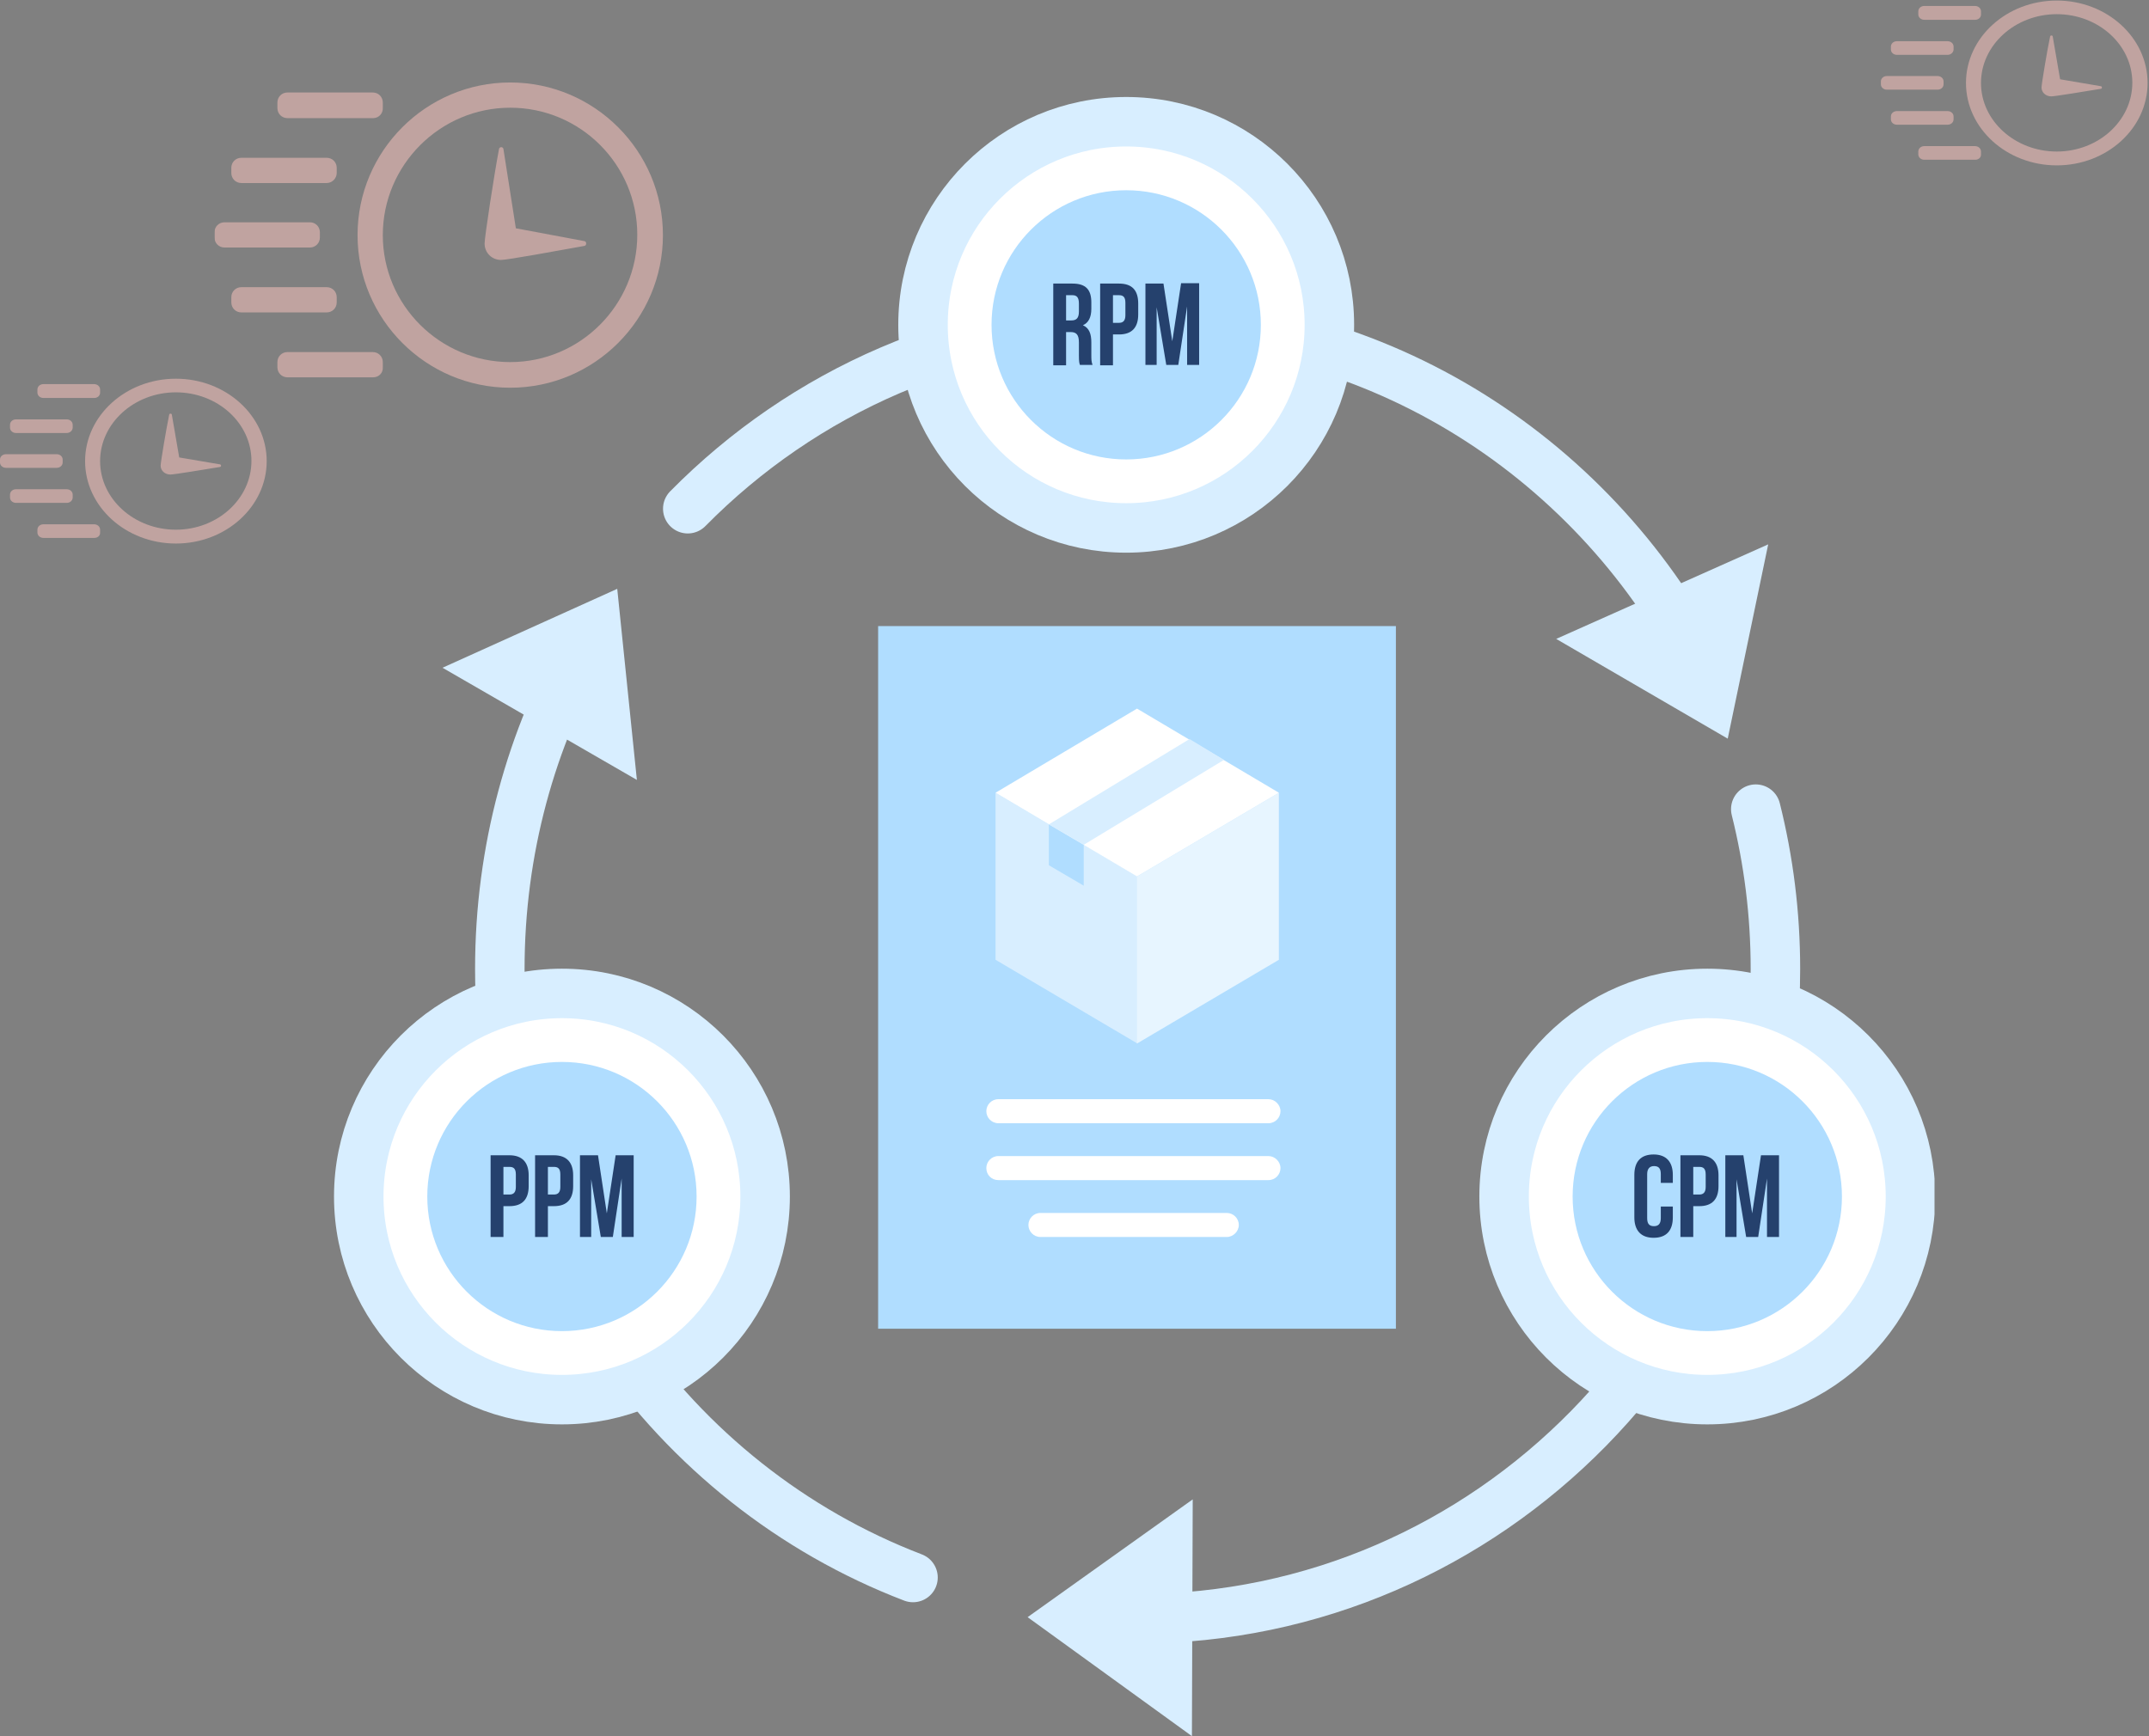 <svg width="521" height="421" viewBox="0 0 521 421" fill="none" xmlns="http://www.w3.org/2000/svg">
<rect x="0" y="0" width="521" height="421" fill="#808080" stroke="none"/>
<g clip-path="url(#clip0)">
<g opacity="0.5">
<path d="M90.475 28.646H69.683C68.323 28.646 67.254 27.577 67.254 26.217V24.857C67.254 23.497 68.323 22.429 69.683 22.429H90.377C91.738 22.429 92.806 23.497 92.806 24.857V26.12C92.903 27.48 91.835 28.646 90.475 28.646Z" fill="#FFC6C0"/>
<path d="M79.204 44.383H58.51C57.149 44.383 56.081 43.314 56.081 41.954V40.691C56.081 39.331 57.149 38.263 58.51 38.263H79.204C80.564 38.263 81.633 39.331 81.633 40.691V41.954C81.633 43.217 80.564 44.383 79.204 44.383Z" fill="#FFC6C0"/>
<path d="M79.204 75.759H58.51C57.149 75.759 56.081 74.691 56.081 73.331V72.068C56.081 70.708 57.149 69.639 58.51 69.639H79.204C80.564 69.639 81.633 70.708 81.633 72.068V73.331C81.633 74.691 80.564 75.759 79.204 75.759Z" fill="#FFC6C0"/>
<path d="M75.124 60.022H54.429C53.069 60.022 52 58.954 52 57.594V56.331C52 54.971 53.069 53.902 54.429 53.902H75.124C76.484 53.902 77.552 54.971 77.552 56.331V57.594C77.552 58.954 76.484 60.022 75.124 60.022Z" fill="#FFC6C0"/>
<path d="M90.475 91.496H69.683C68.323 91.496 67.254 90.428 67.254 89.068V87.805C67.254 86.445 68.323 85.376 69.683 85.376H90.377C91.738 85.376 92.806 86.445 92.806 87.805V89.068C92.903 90.428 91.835 91.496 90.475 91.496Z" fill="#FFC6C0"/>
<path d="M123.702 26.12C140.705 26.12 154.501 39.914 154.501 56.914C154.501 73.913 140.705 87.805 123.702 87.805C106.7 87.805 92.806 74.011 92.806 57.011C92.806 40.011 106.7 26.12 123.702 26.12ZM123.702 20C103.299 20 86.685 36.611 86.685 57.011C86.685 77.411 103.299 94.022 123.702 94.022C144.105 94.022 160.719 77.411 160.719 57.011C160.719 36.611 144.105 20 123.702 20ZM141.676 58.468C142.259 58.565 142.259 59.537 141.676 59.634C135.75 60.702 123.022 63.034 121.467 63.034C119.233 63.034 117.484 61.285 117.484 59.051C117.484 57.497 119.816 42.245 120.982 36.126C121.079 35.543 121.953 35.543 122.05 36.126L125.062 55.359L141.676 58.468Z" fill="#FFC6C0"/>
</g>
<path d="M221.346 382.532C162.76 360.092 121.176 302.487 121.176 234.974C121.176 206.123 128.755 179.021 142.065 155.804" stroke="#D8EEFF" stroke-width="12" stroke-miterlimit="10" stroke-linecap="round"/>
<path d="M425.668 196.215C428.777 208.649 430.429 221.569 430.429 234.974C430.429 322.013 361.155 392.538 275.754 392.538" stroke="#D8EEFF" stroke-width="12" stroke-miterlimit="10" stroke-linecap="round"/>
<path d="M166.743 123.359C194.725 94.993 233.296 77.508 275.851 77.508C336.963 77.508 389.817 113.644 414.883 166.004" stroke="#D8EEFF" stroke-width="12" stroke-miterlimit="10" stroke-linecap="round"/>
<path d="M273.033 128.021C300.238 128.021 322.292 105.971 322.292 78.771C322.292 51.57 300.238 29.52 273.033 29.52C245.828 29.52 223.774 51.57 223.774 78.771C223.774 105.971 245.828 128.021 273.033 128.021Z" fill="white" stroke="#D8EEFF" stroke-width="12" stroke-miterlimit="10"/>
<path d="M413.912 339.401C441.117 339.401 463.171 317.351 463.171 290.15C463.171 262.95 441.117 240.9 413.912 240.9C386.707 240.9 364.653 262.95 364.653 290.15C364.653 317.351 386.707 339.401 413.912 339.401Z" fill="white" stroke="#D8EEFF" stroke-width="12" stroke-miterlimit="10"/>
<path d="M136.235 339.401C163.44 339.401 185.494 317.351 185.494 290.15C185.494 262.95 163.44 240.9 136.235 240.9C109.03 240.9 86.977 262.95 86.977 290.15C86.977 317.351 109.03 339.401 136.235 339.401Z" fill="white" stroke="#D8EEFF" stroke-width="12" stroke-miterlimit="10"/>
<path d="M338.42 151.821H212.893V322.207H338.42V151.821Z" fill="#B0DDFF"/>
<path d="M275.754 253.042L241.36 232.74V192.232L275.754 212.534V253.042Z" fill="#D8EEFF"/>
<path d="M275.656 253.042L310.05 232.74V192.232L275.656 212.534V253.042Z" fill="#E7F5FF"/>
<path d="M241.36 192.232L275.656 171.832L310.05 192.232L275.656 212.534L241.36 192.232Z" fill="white"/>
<path d="M262.734 214.769L254.282 209.814V199.906L262.734 204.86V214.769Z" fill="#B0DDFF"/>
<path d="M262.734 204.86L254.282 199.906L288.384 179.215L296.74 184.266L262.734 204.86Z" fill="#D8EEFF"/>
<path d="M307.524 272.374H242.04C240.388 272.374 239.125 271.014 239.125 269.459C239.125 267.905 240.388 266.545 242.04 266.545H307.524C309.078 266.545 310.439 267.905 310.439 269.459C310.439 271.014 309.176 272.374 307.524 272.374Z" fill="white"/>
<path d="M307.524 286.168H242.04C240.388 286.168 239.125 284.905 239.125 283.253C239.125 281.699 240.388 280.339 242.04 280.339H307.524C309.078 280.339 310.439 281.699 310.439 283.253C310.439 284.808 309.176 286.168 307.524 286.168Z" fill="white"/>
<path d="M297.42 299.962H252.241C250.59 299.962 249.327 298.602 249.327 297.048C249.327 295.493 250.59 294.133 252.241 294.133H297.42C298.974 294.133 300.334 295.396 300.334 297.048C300.334 298.602 298.974 299.962 297.42 299.962Z" fill="white"/>
<path d="M273.033 111.41C291.062 111.41 305.678 96.797 305.678 78.771C305.678 60.744 291.062 46.131 273.033 46.131C255.004 46.131 240.388 60.744 240.388 78.771C240.388 96.797 255.004 111.41 273.033 111.41Z" fill="#B0DDFF"/>
<path d="M261.86 88.582C261.666 88.096 261.569 87.805 261.569 86.153V83.045C261.569 81.199 260.986 80.519 259.528 80.519H258.46V88.582H255.351V68.765H260.014C263.22 68.765 264.581 70.222 264.581 73.331V74.885C264.581 76.925 263.9 78.285 262.54 78.868C264.095 79.548 264.581 81.005 264.581 83.045V86.056C264.581 87.028 264.581 87.708 264.872 88.485H261.86V88.582ZM258.46 71.582V77.702H259.723C260.889 77.702 261.569 77.216 261.569 75.565V73.622C261.569 72.165 261.083 71.582 260.014 71.582H258.46Z" fill="#25416D"/>
<path d="M275.948 73.622V76.245C275.948 79.451 274.393 81.102 271.284 81.102H269.827V88.582H266.718V68.765H271.284C274.49 68.765 275.948 70.416 275.948 73.622ZM269.827 71.582V78.285H271.284C272.256 78.285 272.839 77.799 272.839 76.439V73.428C272.839 71.971 272.256 71.582 271.284 71.582H269.827Z" fill="#25416D"/>
<path d="M284.206 82.753L286.344 68.668H290.716V88.485H287.801V74.302L285.664 88.485H282.749L280.417 74.496V88.485H277.697V68.765H282.069L284.206 82.753Z" fill="#25416D"/>
<path d="M136.236 322.79C154.265 322.79 168.881 308.177 168.881 290.15C168.881 272.124 154.265 257.511 136.236 257.511C118.206 257.511 103.591 272.124 103.591 290.15C103.591 308.177 118.206 322.79 136.236 322.79Z" fill="#B0DDFF"/>
<path d="M128.171 285.002V287.625C128.171 290.83 126.617 292.482 123.508 292.482H122.05V299.962H118.941V280.145H123.508C126.617 280.145 128.171 281.893 128.171 285.002ZM122.05 282.962V289.665H123.508C124.479 289.665 125.062 289.179 125.062 287.819V284.808C125.062 283.351 124.479 282.962 123.508 282.962H122.05Z" fill="#25416D"/>
<path d="M138.956 285.002V287.625C138.956 290.83 137.402 292.482 134.292 292.482H132.835V299.962H129.726V280.145H134.292C137.402 280.145 138.956 281.893 138.956 285.002ZM132.835 282.962V289.665H134.292C135.264 289.665 135.847 289.179 135.847 287.819V284.808C135.847 283.351 135.264 282.962 134.292 282.962H132.835Z" fill="#25416D"/>
<path d="M147.117 294.23L149.254 280.145H153.627V299.962H150.712V285.779L148.574 299.962H145.66L143.328 285.973V299.962H140.607V280.145H144.98L147.117 294.23Z" fill="#25416D"/>
<path d="M413.912 322.79C431.941 322.79 446.556 308.177 446.556 290.15C446.556 272.124 431.941 257.511 413.912 257.511C395.882 257.511 381.267 272.124 381.267 290.15C381.267 308.177 395.882 322.79 413.912 322.79Z" fill="#B0DDFF"/>
<path d="M405.556 292.579V295.202C405.556 298.407 404.002 300.156 400.893 300.156C397.784 300.156 396.229 298.31 396.229 295.202V284.905C396.229 281.699 397.784 279.951 400.893 279.951C404.002 279.951 405.556 281.796 405.556 284.905V286.848H402.641V284.71C402.641 283.253 402.058 282.768 400.99 282.768C400.018 282.768 399.338 283.351 399.338 284.71V295.396C399.338 296.853 399.921 297.339 400.99 297.339C401.961 297.339 402.641 296.853 402.641 295.396V292.579H405.556Z" fill="#25416D"/>
<path d="M416.632 285.002V287.625C416.632 290.83 415.078 292.482 411.969 292.482H410.511V299.962H407.402V280.145H411.969C415.078 280.145 416.632 281.893 416.632 285.002ZM410.511 282.962V289.665H411.969C412.94 289.665 413.523 289.179 413.523 287.819V284.808C413.523 283.35 412.94 282.962 411.969 282.962H410.511Z" fill="#25416D"/>
<path d="M424.793 294.23L426.931 280.145H431.303V299.962H428.388V285.779L426.251 299.962H423.336L421.004 285.973V299.962H418.284V280.145H422.656L424.793 294.23Z" fill="#25416D"/>
<path d="M149.643 142.787L107.283 161.924L154.404 189.123L149.643 142.787Z" fill="#D8EEFF"/>
<path d="M249.132 392.149L289.161 363.589L288.967 421L249.132 392.149Z" fill="#D8EEFF"/>
<path d="M418.867 179.118L428.68 132.004L377.283 154.93L418.867 179.118Z" fill="#D8EEFF"/>
</g>
<g opacity="0.5">
<path d="M22.881 96.503H10.516C9.707 96.503 9.072 95.926 9.072 95.192V94.458C9.072 93.723 9.707 93.147 10.516 93.147H22.824C23.633 93.147 24.268 93.723 24.268 94.458V95.139C24.326 95.874 23.69 96.503 22.881 96.503Z" fill="#FFC6C0"/>
<path d="M16.179 105.001H3.871C3.062 105.001 2.427 104.424 2.427 103.69V103.008C2.427 102.273 3.062 101.697 3.871 101.697H16.179C16.988 101.697 17.623 102.273 17.623 103.008V103.69C17.623 104.371 16.988 105.001 16.179 105.001Z" fill="#FFC6C0"/>
<path d="M16.179 121.943H3.871C3.062 121.943 2.427 121.366 2.427 120.632V119.95C2.427 119.216 3.062 118.639 3.871 118.639H16.179C16.988 118.639 17.623 119.216 17.623 119.95V120.632C17.623 121.366 16.988 121.943 16.179 121.943Z" fill="#FFC6C0"/>
<path d="M13.752 113.446H1.445C0.636 113.446 0 112.869 0 112.134V111.452C0 110.718 0.636 110.141 1.445 110.141H13.752C14.561 110.141 15.196 110.718 15.196 111.452V112.134C15.196 112.869 14.561 113.446 13.752 113.446Z" fill="#FFC6C0"/>
<path d="M22.881 130.44H10.516C9.707 130.44 9.072 129.863 9.072 129.129V128.447C9.072 127.713 9.707 127.136 10.516 127.136H22.824C23.633 127.136 24.268 127.713 24.268 128.447V129.129C24.326 129.863 23.69 130.44 22.881 130.44Z" fill="#FFC6C0"/>
<path d="M42.642 95.139C52.754 95.139 60.959 102.588 60.959 111.767C60.959 120.946 52.754 128.447 42.642 128.447C32.531 128.447 24.268 120.999 24.268 111.82C24.268 102.64 32.531 95.139 42.642 95.139ZM42.642 91.835C30.509 91.835 20.628 100.804 20.628 111.82C20.628 122.835 30.509 131.804 42.642 131.804C54.776 131.804 64.657 122.835 64.657 111.82C64.657 100.804 54.776 91.835 42.642 91.835ZM53.332 112.606C53.679 112.659 53.679 113.183 53.332 113.236C49.807 113.813 42.238 115.072 41.313 115.072C39.984 115.072 38.944 114.128 38.944 112.921C38.944 112.082 40.331 103.847 41.025 100.542C41.082 100.227 41.602 100.227 41.66 100.542L43.451 110.928L53.332 112.606Z" fill="#FFC6C0"/>
</g>
<g opacity="0.5">
<path d="M478.881 4.802H466.516C465.707 4.802 465.072 4.225 465.072 3.491V2.756C465.072 2.022 465.707 1.445 466.516 1.445H478.824C479.633 1.445 480.268 2.022 480.268 2.756V3.438C480.326 4.172 479.69 4.802 478.881 4.802Z" fill="#FFC6C0"/>
<path d="M472.179 13.299H459.871C459.062 13.299 458.427 12.722 458.427 11.988V11.306C458.427 10.572 459.062 9.995 459.871 9.995H472.179C472.988 9.995 473.623 10.572 473.623 11.306V11.988C473.623 12.67 472.988 13.299 472.179 13.299Z" fill="#FFC6C0"/>
<path d="M472.179 30.241H459.871C459.062 30.241 458.427 29.664 458.427 28.93V28.248C458.427 27.514 459.062 26.937 459.871 26.937H472.179C472.988 26.937 473.623 27.514 473.623 28.248V28.93C473.623 29.664 472.988 30.241 472.179 30.241Z" fill="#FFC6C0"/>
<path d="M469.752 21.744H457.445C456.636 21.744 456 21.167 456 20.433V19.751C456 19.017 456.636 18.44 457.445 18.44H469.752C470.561 18.44 471.196 19.017 471.196 19.751V20.433C471.196 21.167 470.561 21.744 469.752 21.744Z" fill="#FFC6C0"/>
<path d="M478.881 38.739H466.516C465.707 38.739 465.072 38.162 465.072 37.427V36.745C465.072 36.011 465.707 35.434 466.516 35.434H478.824C479.633 35.434 480.268 36.011 480.268 36.745V37.427C480.326 38.162 479.69 38.739 478.881 38.739Z" fill="#FFC6C0"/>
<path d="M498.642 3.438C508.754 3.438 516.959 10.886 516.959 20.066C516.959 29.245 508.754 36.745 498.642 36.745C488.531 36.745 480.268 29.297 480.268 20.118C480.268 10.939 488.531 3.438 498.642 3.438ZM498.642 0.133C486.508 0.133 476.628 9.103 476.628 20.118C476.628 31.133 486.508 40.102 498.642 40.102C510.776 40.102 520.657 31.133 520.657 20.118C520.657 9.103 510.776 0.133 498.642 0.133ZM509.332 20.905C509.679 20.957 509.679 21.482 509.332 21.534C505.807 22.111 498.238 23.37 497.314 23.37C495.985 23.37 494.945 22.426 494.945 21.219C494.945 20.38 496.331 12.145 497.025 8.841C497.082 8.526 497.602 8.526 497.66 8.841L499.451 19.226L509.332 20.905Z" fill="#FFC6C0"/>
</g>
<defs>
<clipPath id="clip0">
<rect width="417" height="401" fill="white" transform="translate(52 20)"/>
</clipPath>
</defs>
</svg>
